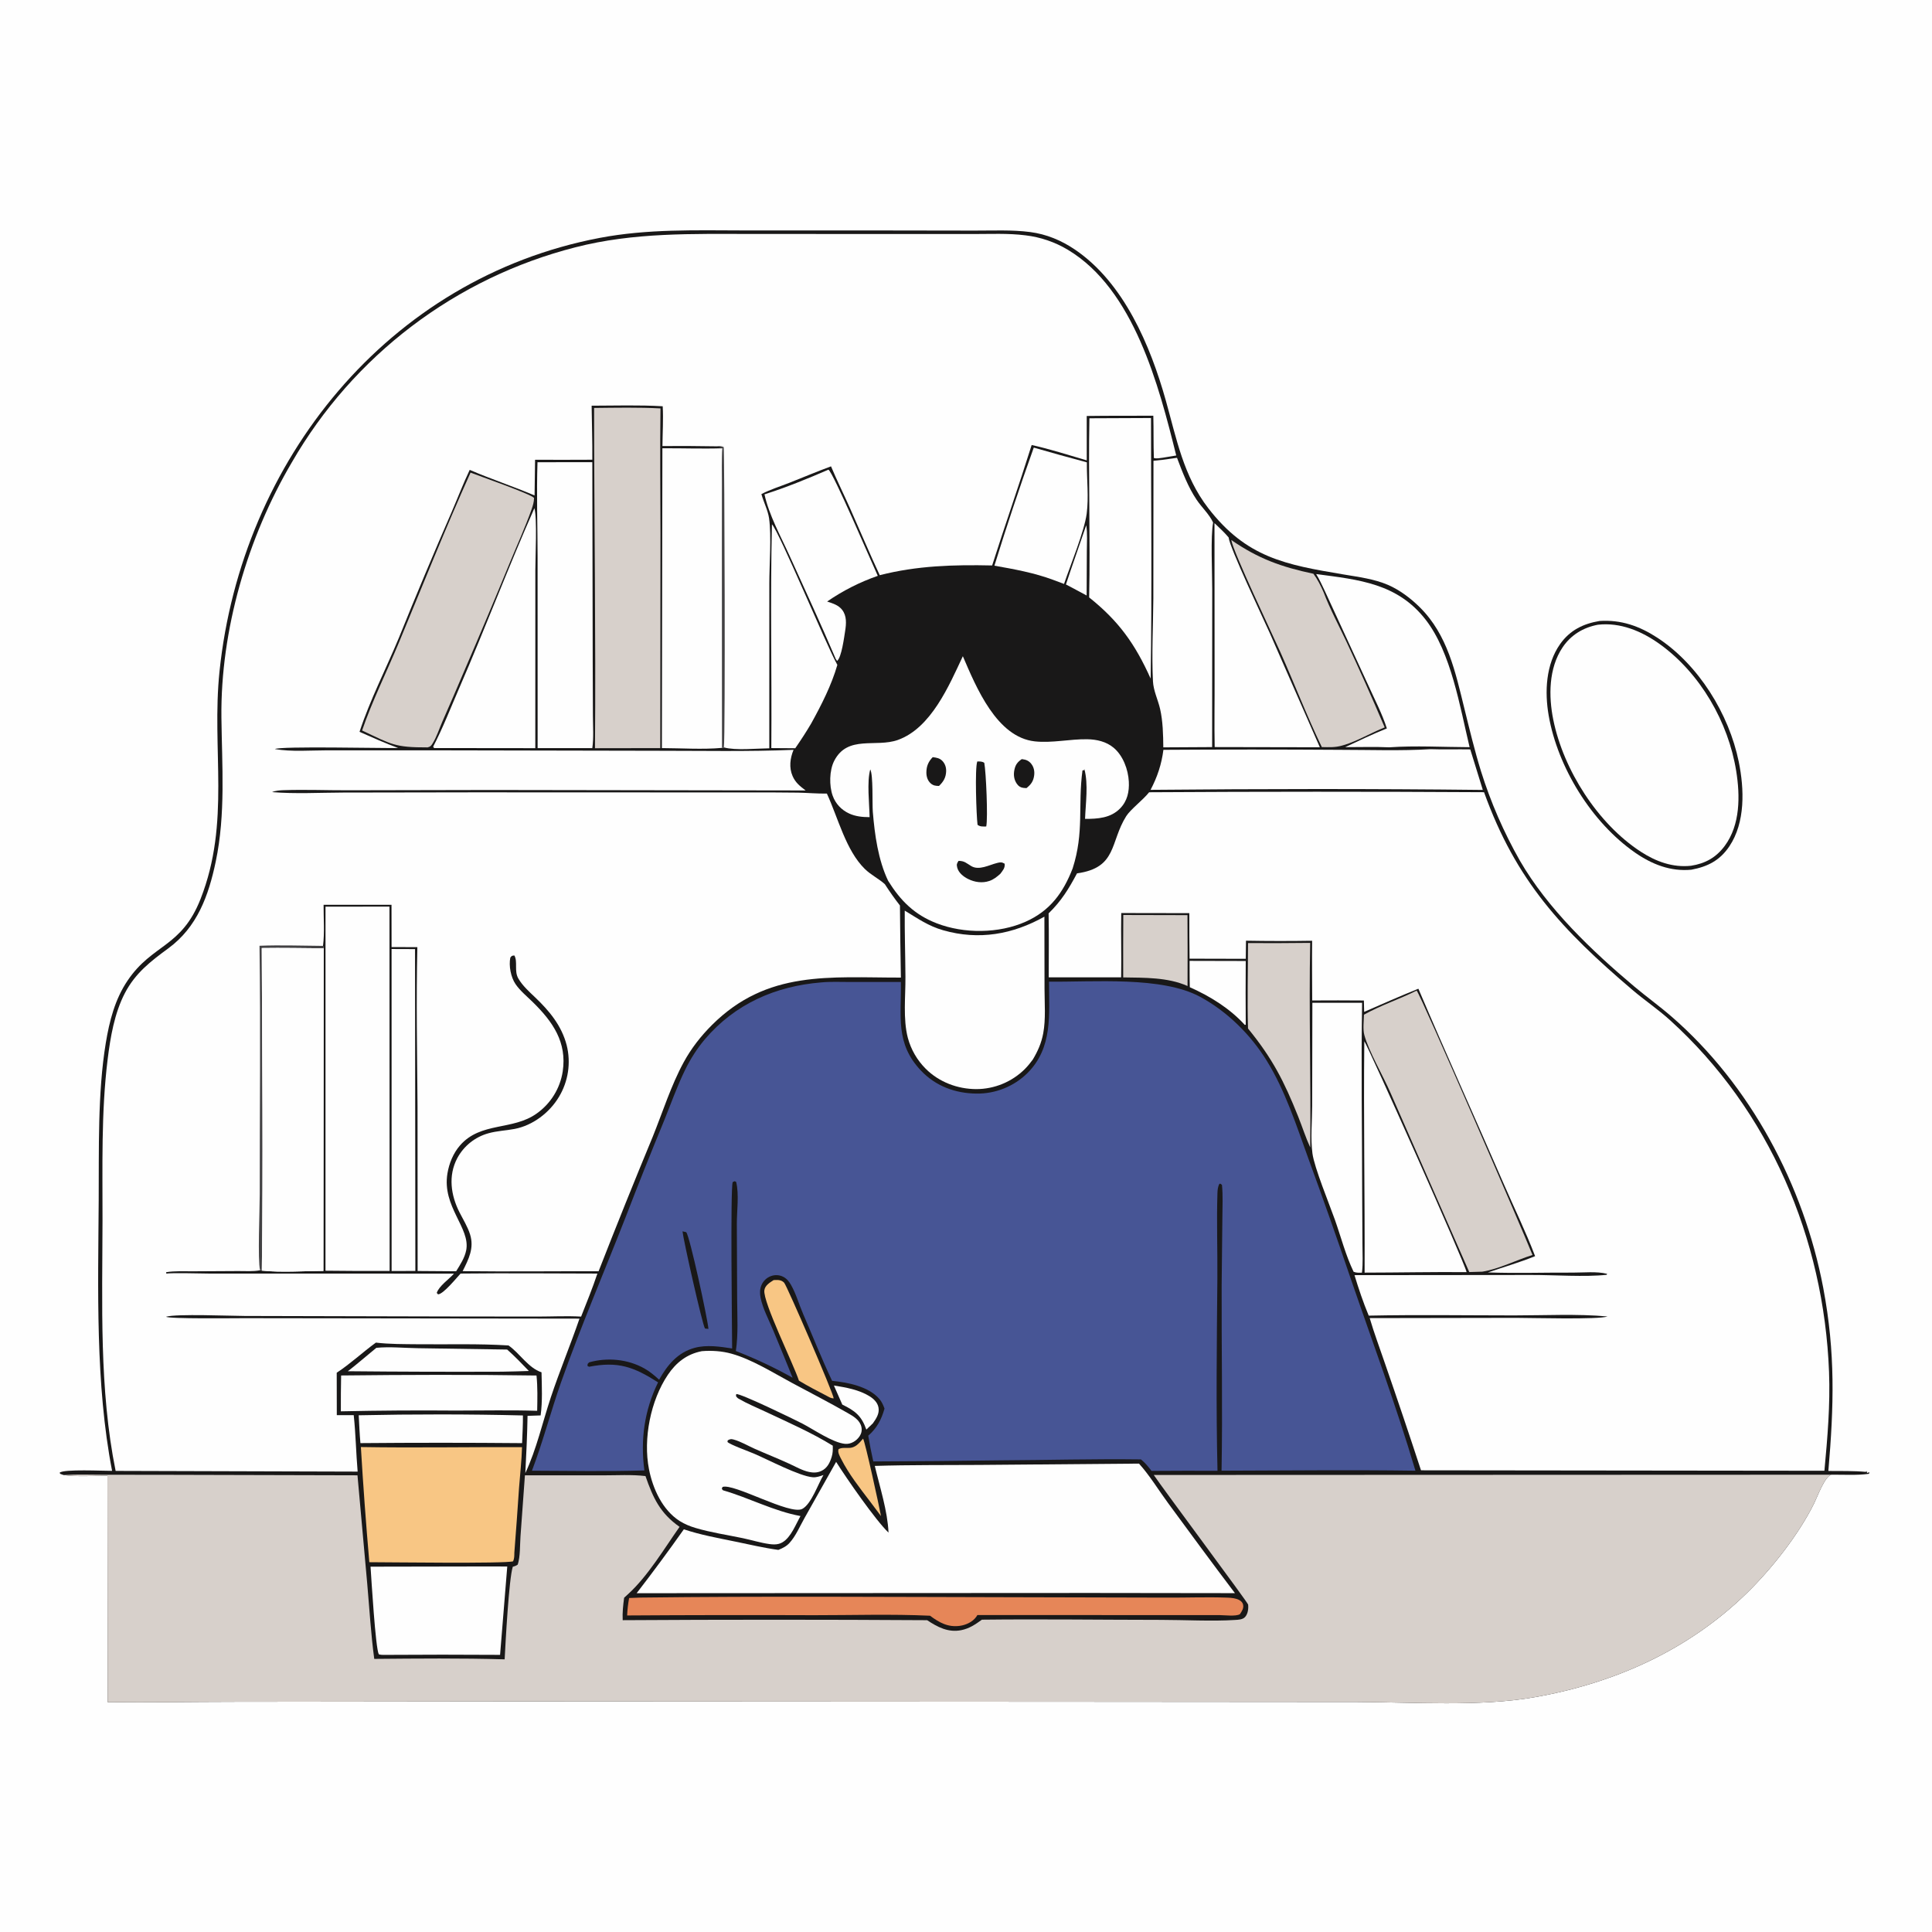 <?xml version="1.0" encoding="utf-8" ?>
<svg xmlns="http://www.w3.org/2000/svg" xmlns:xlink="http://www.w3.org/1999/xlink" width="1024" height="1024">
	<path fill="#FEFEFE" d="M0 0L1024 0L1024 1024L0 1024L0 0Z"/>
	<path fill="#191818" d="M847.793 329.133C859.182 328.383 868.927 331.805 878.441 338.012C900.262 352.247 916.405 378.42 921.573 403.734C924.513 418.138 925.144 435.879 916.565 448.614C911.54 456.074 905.093 459.346 896.456 460.961C885.454 462.018 875.605 458.133 866.658 451.929C843.637 435.967 825.63 406.761 820.834 379.246C818.646 366.691 819.306 352.054 826.936 341.312C832.131 333.999 839.189 330.569 847.793 329.133Z"/>
	<path fill="#FEFEFE" d="M846.893 331.125C858.822 329.76 870.161 334.528 879.708 341.393C901.182 356.836 916.055 382.695 920.224 408.656C922.331 421.773 922.438 437.131 914.171 448.307C909.572 454.525 903.806 457.694 896.28 458.872C886.542 459.917 877.685 456.645 869.604 451.392C846.788 436.562 828.676 408.029 823.294 381.585C820.73 368.984 820.787 354.206 828.19 343.135C832.609 336.526 839.192 332.584 846.893 331.125Z"/>
	<path fill="#191818" d="M59.411 779.582C50.495 733.539 52.009 683.125 52.313 636.262C52.486 609.546 51.708 579.188 56.061 552.865C58 541.141 60.909 529.678 67.625 519.723C80.774 500.234 96.134 502.328 106.289 476.502C122.306 435.765 112.031 397.31 116.359 355.735C127.958 244.309 205.662 147.437 317.87 126.088C343.14 121.28 368.676 122.086 394.258 122.139L468.383 122.149L516.536 122.223C526.247 122.251 536.345 121.731 545.987 122.986C554.634 124.112 562.499 127.383 569.702 132.259C595.695 149.853 609.757 183.215 617.943 212.404C623.589 232.539 627.257 252.296 640.371 269.296C660.628 295.556 681.272 299.302 712.151 304.479C719.941 305.785 728.356 306.857 735.643 309.997C741.854 312.673 747.721 317.125 752.508 321.858C767.273 336.456 771.392 356.232 776.166 375.588C778.91 386.713 781.591 397.867 784.972 408.819Q786.905 414.988 789.165 421.046Q791.424 427.103 794.003 433.032Q796.582 438.96 799.473 444.743Q802.364 450.525 805.559 456.146C820.348 481.696 843.663 503.888 866.113 522.802C872.581 528.251 879.475 533.191 885.864 538.729C927.729 575.019 955.975 628.168 966.294 682.286L966.404 682.867C972.849 717.137 972.008 745.124 969.071 779.638C975.663 779.715 982.418 779.522 988.977 780.13L989.27 779.618L989.614 780.693L990.388 780.631L989.784 780.247L990.929 780.516L990.479 781.166C984.112 782.034 977.066 781.559 970.613 781.623C967.01 782.765 963.332 793.16 961.519 796.826C953.286 813.466 939.098 831.455 925.837 844.396C894.744 874.74 855.575 892.198 813.123 899.607C784.145 904.665 748.975 902.189 719.277 902.087L574.566 901.976L273.684 901.801L123.724 901.981C101.514 901.997 79.255 902.414 57.052 902.15L56.946 782.158C49.403 782.177 41.188 782.825 33.73 781.808L31.89 781.154L31.633 780.553C33.763 778.571 54.778 779.624 59.411 779.582Z"/>
	<path fill="#FEFEFE" d="M575.726 278.369C576.425 282.626 576.058 287.566 576.048 291.898L575.946 315.632L569.207 312.011L564.962 309.778C568.422 299.268 572.191 288.855 575.726 278.369Z"/>
	<path fill="#FEFEFE" d="M441.983 734.349C448.346 735.359 455.278 736.578 460.853 740.027C463.117 741.428 465.159 743.368 465.632 746.1C466.184 749.282 464.387 751.933 462.642 754.399C461.525 755.536 460.321 756.609 459.164 757.705C456.645 750.434 453.241 747.773 446.438 744.462L441.983 734.349Z"/>
	<path fill="#F8C684" d="M457.442 762.503C458.622 764.445 466.053 798.67 466.951 803.552L461.038 795.678C455.616 788.557 449.916 781.313 445.848 773.315C445.092 771.827 443.887 769.793 444.433 768.103C446.187 767.041 448.668 767.596 450.661 767.387C453.436 767.096 455.257 765.037 456.97 763.057L457.442 762.503Z"/>
	<path fill="#FEFEFE" d="M630.506 509.279L660.268 509.349Q660.144 526.236 660.275 543.122L659.76 543.207C651.737 534.425 641.407 528.043 630.627 523.257C630.471 518.609 630.542 513.931 630.506 509.279Z"/>
	<path fill="#F8C684" d="M410.029 678.483C410.315 678.466 410.602 678.446 410.888 678.433C412.701 678.351 414.286 678.488 415.618 679.87C417.046 681.351 441.876 738.803 441.867 741.159C440.399 741.179 439.466 740.49 438.194 739.827C433.198 737.266 428.276 734.676 423.458 731.788C420.572 722.912 404.315 690.141 405.124 683.887C405.46 681.292 408.038 679.757 410.029 678.483Z"/>
	<path fill="#FEFEFE" d="M199.468 714.379C206.5 713.68 214.372 714.472 221.47 714.572L268.809 715.289C272.866 718.862 276.567 722.757 280.313 726.649C275.552 726.859 270.774 726.905 266.009 727.024Q225.188 727.181 184.369 726.78C189.524 722.802 194.415 718.487 199.468 714.379Z"/>
	<path fill="#D7D0CB" d="M595.371 484.969L629.379 485.049Q629.505 503.828 629.418 522.608C618.972 517.93 606.531 518.24 595.321 518.046Q595.263 501.507 595.371 484.969Z"/>
	<path fill="#FEFEFE" d="M190.126 750.124C218.518 749.514 248.792 749.499 277.163 750.217C277.209 755.105 276.916 760.008 276.722 764.891Q233.876 764.508 191.03 764.883C190.587 759.98 190.403 755.039 190.126 750.124Z"/>
	<path fill="#FEFEFE" d="M180.798 729.028C215.256 728.655 249.9 728.525 284.357 729.049C285 735.221 284.83 741.559 284.715 747.756C270.402 747.306 255.98 747.643 241.656 747.635Q211.155 747.381 180.66 748.035Q180.616 738.531 180.798 729.028Z"/>
	<path fill="#FEFEFE" d="M207.545 502.996L219.975 503.041L220.146 673.622L207.563 673.67L207.545 502.996Z"/>
	<path fill="#FEFEFE" d="M547.92 237.233Q561.947 241.292 576.055 245.06C575.973 253.891 577.132 263.537 575.969 272.262C574.725 281.604 567.254 299.774 563.961 309.501Q561.054 308.378 558.127 307.31C548.2 303.619 537.456 301.648 527.057 299.824Q536.813 268.303 547.92 237.233Z"/>
	<path fill="#D7D0CB" d="M661.485 499.852Q677.958 499.945 694.429 499.75C693.701 535.851 694.837 572.066 694.456 608.19C692.013 602.87 690.212 597.175 688.038 591.735C680.556 573.016 674.353 560.896 661.473 545.131C661.049 530.079 661.454 514.916 661.485 499.852Z"/>
	<path fill="#FEFEFE" d="M409.142 277.901C412.792 281.372 437.968 341.972 443.814 352.417C440.706 363.178 435.364 373.67 429.949 383.45C427.309 387.972 424.469 392.279 421.503 396.591L408.815 396.502C409.111 356.99 408.225 317.4 409.142 277.901Z"/>
	<path fill="#FEFEFE" d="M439.07 248.941C441.366 249.797 462.198 298.689 465.247 305.205C455.587 308.588 446.841 313.017 438.397 318.821C441.353 319.812 444.34 320.652 446.333 323.2C448.868 326.44 448.556 330.622 447.941 334.452C447.462 337.435 446.044 348.567 443.667 350.291L442.983 349.29C435.149 330.875 426.721 312.745 418.467 294.516C413.81 284.232 407.6 273.062 405.187 262.011C416.603 258.413 428.088 253.695 439.07 248.941Z"/>
	<path fill="#FEFEFE" d="M695.58 531.499L721.937 531.51C721.376 565.304 721.959 599.23 721.984 633.039L722.124 659.563C722.144 664.48 722.454 669.657 721.868 674.537C720.281 674.582 718.963 674.671 717.45 674.08C713.283 665.512 710.677 655.388 707.483 646.379C704.671 638.448 696.625 618.866 695.622 611.36C694.558 603.394 695.458 594.228 695.479 586.101L695.58 531.499Z"/>
	<path fill="#E68658" d="M339.468 846.747C405.35 845.948 471.303 846.451 537.191 846.562L618.333 846.764C629.02 846.822 639.881 846.381 650.537 846.78C652.641 846.859 655.075 847.058 656.95 848.119C657.823 848.613 658.639 849.456 658.856 850.446C659.304 852.489 658.229 853.948 657.16 855.57C654.964 856.8 649.285 856.081 646.625 856.048L518.043 855.996C517.769 856.464 517.755 856.51 517.392 857.011C515.469 859.669 511.986 861.277 508.79 861.723C502.405 862.614 497.837 859.979 492.93 856.364C472.531 855.425 451.807 856.108 431.37 856.09Q381.88 855.902 332.391 856.226C332.529 853.071 332.891 850.085 333.444 846.977L339.468 846.747Z"/>
	<path fill="#FEFEFE" d="M261.559 830.247L268.856 830.294L265.051 877.113Q234.463 876.909 203.875 877.121C202.731 877.174 201.883 877.109 200.774 876.821C199.028 873.72 196.818 836.591 196.394 830.368L261.559 830.247Z"/>
	<path fill="#FEFEFE" d="M723.109 551.896C724.951 554.065 776.652 669.967 777.322 674.259C759.322 674.106 741.279 674.501 723.272 674.52C723.419 633.651 722.672 592.764 723.109 551.896Z"/>
	<path fill="#FEFEFE" d="M283.238 269.342C284.781 274.693 283.734 295.535 283.745 302.298L283.72 396.541L230.084 396.482L229.574 395.764C234.811 385.681 238.914 375.025 243.442 364.609C257.156 333.059 269.33 300.782 283.238 269.342Z"/>
	<path fill="#FEFEFE" d="M643.706 277.261C646.263 279.722 648.906 282.13 651.196 284.846C651.673 290.144 669.633 327.986 673.103 335.751L699.548 396.066L643.806 395.959C643.554 383.786 643.823 371.567 643.76 359.386L643.706 277.261Z"/>
	<path fill="#D7D0CB" d="M652.615 286.22C666.969 296.147 679.224 300.526 696.145 304.106C698.334 307.061 700.104 310.594 701.559 313.965C704.933 322.86 709.659 331.614 713.708 340.25Q724.209 362.713 733.913 385.532C726.656 388.391 719.544 392.771 712.098 394.946L711.211 395.198C707.689 396.232 704.231 396.031 700.594 395.967C692.672 379.512 686.045 362.327 678.62 345.637C674.647 336.706 653.535 292.43 652.615 286.22Z"/>
	<path fill="#FEFEFE" d="M758.208 397.079C765.231 397.334 772.249 397.063 779.27 397.194Q782.654 407.918 785.921 418.679C727.286 418.019 668.467 418.088 609.83 418.635C613.423 411.777 615.643 405.108 616.633 397.424Q663.388 397.112 710.142 397.426C726.077 397.428 742.317 398.045 758.208 397.079Z"/>
	<path fill="#FEFEFE" d="M577.405 221.701L610.062 221.562C610.06 267.569 610.628 313.675 609.868 359.672C601.641 341.331 592.974 329.174 577.265 316.636C577.945 285.006 576.796 253.331 577.405 221.701Z"/>
	<path fill="#FEFEFE" d="M697.59 304.276C720.26 307.25 740.733 309.191 755.715 328.57C769.123 345.914 773.777 374.552 778.922 396.025C764.901 395.976 750.294 395.122 736.321 396.092C728.594 395.729 720.736 396.025 712.991 395.998C720.297 392.582 727.576 389.065 735.067 386.071C732.587 378.318 728.558 370.641 725.221 363.211L702.204 313.269C700.742 310.259 699.372 307.109 697.59 304.276Z"/>
	<path fill="#FEFEFE" d="M616.162 243.716L623.835 242.649C626.73 250.271 629.692 258.126 634.259 264.929C636.899 268.863 641.055 272.698 642.972 276.958C641.595 284.307 642.51 303.43 642.504 312.192L642.461 395.972L616.575 396.115C616.519 389.483 616.358 382.243 614.877 375.767C613.73 370.756 611.338 366.186 611.085 360.975C610.382 346.498 611.185 331.713 611.295 317.207L611.369 244.222L616.162 243.716Z"/>
	<path fill="#FEFEFE" d="M284.88 244.992L313.935 244.962L314.145 350.644L314.251 379.568C314.271 385.095 314.722 391.056 313.937 396.52L284.957 396.526L284.936 294.92C284.897 278.314 284.351 261.585 284.88 244.992Z"/>
	<path fill="#F8C684" d="M191.27 766.961C219.703 767.443 248.236 766.905 276.683 767.014C276.488 774.166 275.64 781.365 275.11 788.504Q273.965 805.698 272.62 822.878C272.587 824.518 272.648 825.986 271.963 827.516C267.975 828.861 204.776 827.993 195.747 828.001Q193.096 797.511 191.27 766.961Z"/>
	<path fill="#FEFEFE" d="M351.082 237.599C361.685 237.528 372.311 237.941 382.908 237.595C382.387 243.836 382.637 250.181 382.639 256.442L382.623 288.073L382.705 396.386C372.334 397.333 361.254 396.533 350.815 396.502L351.082 237.599Z"/>
	<path fill="#D7D0CB" d="M750.864 525.034C752.881 527.127 807.016 651.923 812.258 665.177C803.613 667.847 794.486 672.614 785.625 674.019L778.737 674.221L736.95 579.123C733.065 570.174 725.543 557.398 723.124 548.602C722.291 545.573 722.869 541.016 722.918 537.81C731.877 532.79 741.709 529.631 750.864 525.034Z"/>
	<path fill="#D7D0CB" d="M249.399 250.498C253.757 252.211 281.268 261.764 283.062 263.918C283.034 266.023 282.44 268.016 281.742 269.989C278.41 279.401 274.173 288.651 270.357 297.892Q258.546 326.658 246.234 355.213Q240.427 368.913 234.428 382.53C232.792 386.272 231.443 390.614 229.266 394.073C228.462 395.35 228.093 395.791 226.625 396.131C209.209 396.171 207.772 394.635 191.916 387.176C197.129 371.831 205.238 355.5 211.528 340.348C223.975 310.367 236.053 280.086 249.399 250.498Z"/>
	<path fill="#FEFEFE" d="M479.531 482.648C486.504 486.865 492.024 490.819 499.984 493.082C518.849 498.443 536.715 495.287 553.552 485.849L553.621 524.122C553.632 531.792 554.331 540.122 552.934 547.658C551.977 552.823 550.075 557.122 547.394 561.605C546.108 563.374 544.746 565.034 543.209 566.59Q542.577 567.219 541.914 567.817Q541.252 568.414 540.561 568.979Q539.871 569.543 539.153 570.073Q538.436 570.604 537.694 571.098Q536.951 571.593 536.186 572.051Q535.421 572.509 534.634 572.929Q533.847 573.349 533.041 573.731Q532.234 574.112 531.41 574.454Q530.586 574.795 529.747 575.097Q528.907 575.398 528.054 575.658Q527.2 575.918 526.335 576.136Q525.471 576.354 524.596 576.53Q523.722 576.706 522.839 576.839Q521.957 576.972 521.07 577.062Q520.183 577.152 519.292 577.198Q518.401 577.245 517.509 577.248C507.553 577.25 497.68 573.522 490.619 566.435Q489.774 565.591 488.987 564.693Q488.199 563.796 487.472 562.848Q486.745 561.901 486.081 560.909Q485.418 559.916 484.82 558.882Q484.223 557.848 483.695 556.777Q483.167 555.706 482.709 554.603Q482.252 553.5 481.868 552.369Q481.484 551.238 481.175 550.085C478.561 540.044 479.976 528.112 479.903 517.746C479.821 506.04 479.449 494.359 479.531 482.648Z"/>
	<path fill="#D7D0CB" d="M314.885 216.23C326.598 216.107 338.37 215.863 350.071 216.461C349.747 238.532 350.047 260.644 350.06 282.719L349.961 396.508L315.351 396.565C315.84 336.47 314.909 276.328 314.885 216.23Z"/>
	<path fill="#FEFEFE" d="M172.524 480.555L206.431 480.511L206.513 673.634Q189.51 673.709 172.509 673.501L172.524 480.555Z"/>
	<path fill="#FEFEFE" d="M371.987 716.145C377.2 715.726 382.63 716.071 387.681 717.475C398.541 720.491 409.693 727.548 419.566 732.854C429.456 738.17 439.484 743.328 449.232 748.898C452.314 750.659 455.722 752.594 456.567 756.338C456.953 758.05 456.588 759.729 455.637 761.189C453.984 763.726 450.971 765.554 447.899 765.27C441.36 764.664 431.287 757.652 425.282 754.534C421.232 752.432 392.413 738.425 390.223 738.895L390.079 739.958C390.486 740.557 390.87 740.983 391.503 741.351C395.971 743.952 400.961 745.991 405.646 748.197C417.673 753.86 430.057 759.261 441.387 766.244C441.448 768.324 441.43 770.159 440.814 772.167C439.854 775.294 438.431 778.184 435.325 779.638C433.264 780.604 431.055 780.637 428.859 780.175C425.242 779.414 421.651 777.336 418.299 775.793C412.278 773.02 406.111 770.589 400.051 767.907C396.448 766.312 392.59 763.996 388.817 762.979C387.43 762.605 386.897 762.729 385.692 763.436L385.581 764.28C386.985 765.729 397.099 769.342 399.783 770.525C406.989 773.586 423.681 782.418 430.774 782.971C432.771 783.127 434.594 782.431 436.452 781.79C433.622 786.493 429.995 797.245 425.218 799.75C418.665 803.188 388.885 785.992 382.934 788.119L382.571 789.141L383.206 789.889C397.009 793.86 410.088 800.931 424.265 803.533L423.306 805.352C420.958 809.771 418.07 816.85 412.799 818.271C411.173 818.71 409.444 818.605 407.793 818.38C403.103 817.744 398.342 816.233 393.696 815.26C385.423 813.529 376.802 812.267 368.711 809.868C365.788 809.001 362.827 807.813 360.249 806.173C351.087 800.344 345.985 788.995 343.967 778.68C340.818 762.583 344.816 742.276 353.996 728.656C358.394 722.132 364.118 717.659 371.987 716.145Z"/>
	<path fill="#FEFEFE" d="M510.327 347.806C517.401 364.244 528.249 390.79 548.526 392.949C557.668 393.922 567.108 391.662 576.3 391.818C581.295 391.902 586.35 393.052 590.257 396.325C595.243 400.502 597.963 407.857 598.298 414.242C598.579 419.597 597.516 424.55 593.696 428.47C588.677 433.62 581.828 434.032 575.097 434.026C575.414 425.765 576.902 415.651 574.754 407.676L573.844 407.974L574.266 406.962L574.799 408.079L573.73 408.372C571.226 427.14 574.714 440.993 568.527 460.267C563.534 473.151 556.557 482.748 543.623 488.518C529.421 494.853 510.914 494.967 496.455 489.368C484.664 484.802 477.297 477.403 470.725 466.85C465.436 455.761 463.598 442.388 462.606 430.216C462.259 425.967 462.872 410.813 461.26 407.802C459.385 414.366 460.799 426.094 460.908 433.109C457.181 433.098 453.494 432.759 450.07 431.18C445.997 429.302 442.878 426.022 441.351 421.785C439.431 416.458 439.551 408.303 442.158 403.24C449.278 389.414 464.276 396.354 475.9 392.185C493.503 385.87 502.995 363.43 510.327 347.806Z"/>
	<path fill="#191818" d="M494.356 401.312C496.334 401.557 498.062 401.81 499.495 403.318C500.928 404.828 501.547 406.77 501.474 408.831C501.354 412.171 500.029 414.308 497.693 416.569C495.959 416.548 494.636 416.394 493.298 415.214C491.648 413.759 490.994 411.573 491.002 409.429C491.015 406.094 492.06 403.671 494.356 401.312Z"/>
	<path fill="#191818" d="M541.516 402.369C541.654 402.378 541.792 402.38 541.93 402.396C543.825 402.615 545.327 403.263 546.533 404.767C547.965 406.553 548.428 408.771 548.122 411.015C547.697 414.137 546.447 415.783 544.052 417.717C543.423 417.688 543.134 417.686 542.478 417.604C540.887 417.405 539.889 416.749 538.98 415.465C537.408 413.245 537.106 410.659 537.647 408.041C538.209 405.325 539.266 403.932 541.516 402.369Z"/>
	<path fill="#191818" d="M517.977 403.592C519.358 403.605 520.493 403.497 521.689 404.305C522.618 409.126 523.7 433.621 522.724 438.064C521.042 438.058 519.448 438.242 518.116 437.156C517.498 432.109 516.62 407.326 517.977 403.592Z"/>
	<path fill="#191818" d="M508.038 456.284C511.173 456.257 512.189 457.494 514.769 459.034C518.899 461.498 524.188 458.468 528.449 457.401C530.171 456.97 530.953 456.857 532.487 457.776C532.751 460.136 531.508 461.344 530.155 463.18C528.383 464.736 526.662 466.147 524.399 466.917C520.606 468.206 516.548 467.609 513.024 465.834C510.612 464.619 508.036 462.571 507.347 459.822C506.926 458.143 507.141 457.73 508.038 456.284Z"/>
	<path fill="#FEFEFE" d="M443.169 774.826C448.55 783.415 464.271 806.05 470.937 812.317C470.404 800.742 466.34 788.256 463.664 776.966C482.17 776.382 500.681 776.583 519.193 776.442L603.697 775.74C609.32 781.972 614.119 789.881 619.123 796.681C630.875 812.648 642.553 828.608 654.541 844.4L578.375 844.303L337.437 844.429Q350.307 827.761 362.456 810.561C371.37 813.57 380.662 815.204 389.859 817.105C397.381 818.66 404.933 820.438 412.541 821.481C414.732 820.61 416.81 819.608 418.418 817.831C421.852 814.038 423.869 809.068 426.38 804.649L443.169 774.826Z"/>
	<path fill="#FEFEFE" d="M609.064 419.914Q697.818 419.366 786.573 419.884C803.499 466.876 827.867 492.854 865.262 524.709C871.723 530.212 878.818 534.986 885.109 540.68C937.891 588.462 966.717 656.425 969.427 727.128C970.101 744.732 968.599 762.025 966.977 779.531L753.159 779.29Q743.872 750.945 734.101 722.763C731.394 714.753 728.346 706.735 725.971 698.628L803.606 698.496C811.384 698.494 847.454 699.508 852.026 697.747C835.765 696.291 818.798 697.206 802.469 697.197C776.824 697.184 751.09 696.792 725.454 697.31C722.525 690.338 720.119 683.087 717.912 675.855L811.662 675.764C823.57 675.724 840.237 676.931 851.547 675.667L851.808 675.157C846.255 673.752 839.276 674.54 833.509 674.51C818.594 674.432 803.519 674.95 788.628 674.407C796.906 671.583 805.548 669.082 813.636 665.79C808.678 652.756 802.451 640.05 796.897 627.248C781.957 592.807 766.461 558.591 751.769 524.047C742.098 527.944 732.579 532.135 723.029 536.315L722.889 530.29Q709.197 530.174 695.504 530.268C695.476 519.722 695.349 509.168 695.46 498.623Q677.928 498.906 660.396 498.592L660.281 508.188L630.496 508.117Q630.334 496.054 630.366 483.991L594.285 483.929C594.074 495.289 594.454 506.658 594.237 518.011L555.844 518C555.847 506.707 556.001 495.386 555.783 484.096C562.519 477.569 566.455 471.125 570.833 462.899C592.234 459.925 588.212 446.42 596.917 432.588C599.168 429.012 605.744 424.085 609.064 419.914Z"/>
	<path fill="#D7D0CB" d="M611.526 781.767L970.613 781.623C967.01 782.765 963.332 793.16 961.519 796.826C953.286 813.466 939.098 831.455 925.837 844.396C894.744 874.74 855.575 892.198 813.123 899.607C784.145 904.665 748.975 902.189 719.277 902.087L574.566 901.976L273.684 901.801L123.724 901.981C101.514 901.997 79.255 902.414 57.052 902.15L56.946 782.158C49.403 782.177 41.188 782.825 33.73 781.808C40.611 781.37 47.598 781.644 54.496 781.651L87.103 781.682L189.472 781.944L194.638 839.375C195.811 852.662 196.583 866.025 198.362 879.248C221.354 879.054 244.491 878.809 267.472 879.484C267.929 870.717 269.71 836.967 271.782 830.412C272.041 830.336 272.302 830.266 272.559 830.185C273.342 829.937 273.766 829.741 274.409 829.269C275.817 824.927 275.532 818.872 275.874 814.25L278.216 781.961L319.518 781.962C326.935 781.975 334.769 781.473 342.115 782.341C346.149 793.961 349.865 802.034 360.186 809.26C352.067 820.775 343.411 835.315 333.046 844.783L330.8 846.839C330.26 850.833 329.844 854.694 330.04 858.73Q410.725 858.238 491.411 858.736C496.9 862.396 502.613 865.39 509.462 864.022C513.806 863.154 516.943 860.982 520.438 858.462C552.038 858.103 583.674 858.544 615.278 858.567C627.509 858.575 642.756 859.394 654.67 858.605C656.416 858.49 658.601 858.44 659.888 857.073C661.426 855.437 661.792 852.58 661.523 850.439C661.391 849.385 616.47 789.166 611.526 781.767Z"/>
	<path fill="#475595" d="M555.992 520.301C579.624 520.559 615.772 517.337 636.11 528.343C650.427 536.091 662.789 548.307 671.344 562.112C681.213 578.038 687.11 596.524 693.459 614.038Q704.95 645.424 715.686 677.076C727.369 711.123 739.996 744.977 750.205 779.505C715.976 779.009 681.684 779.423 647.449 779.502C648.036 746.812 647.393 714.046 647.501 681.344L647.877 645.576C647.908 639.801 648.242 633.741 647.66 628.002L646.715 627.314L646.189 627.626C645.476 629.193 645.321 630.715 645.267 632.43C644.787 647.496 645.355 662.789 645.226 677.892C644.937 711.734 644.481 745.721 645.301 779.55Q627.814 779.483 610.328 779.609C608.598 777.315 606.969 775.358 604.744 773.516C579.853 773.2 554.859 773.881 529.959 774.013Q496.409 774.486 462.855 774.596Q461.339 767.804 460.191 760.941C464.782 756.958 467.184 752.367 468.806 746.588C468.115 744.696 467.389 742.991 466.057 741.45C460.316 734.805 449.324 732.705 441.035 731.878C435.55 720.352 430.775 708.172 425.685 696.443C423.479 691.357 421.975 685.793 419.223 680.978C418.174 679.144 416.925 677.593 414.988 676.659Q414.617 676.48 414.23 676.339Q413.842 676.198 413.443 676.097Q413.043 675.996 412.635 675.936Q412.228 675.876 411.816 675.858Q411.404 675.839 410.993 675.862Q410.582 675.885 410.175 675.95Q409.768 676.014 409.369 676.12Q408.971 676.225 408.585 676.37Q408.154 676.529 407.743 676.732Q407.332 676.935 406.944 677.18Q406.557 677.426 406.197 677.711Q405.838 677.996 405.51 678.318Q405.183 678.639 404.891 678.993Q404.6 679.348 404.348 679.731Q404.095 680.114 403.885 680.522Q403.674 680.929 403.508 681.357C402.691 683.414 402.689 685.62 403.117 687.767C404.274 693.575 407.397 699.338 409.678 704.794Q414.96 717.483 420.108 730.227Q405.56 722.084 390.011 716.069C391.348 707.201 390.75 697.748 390.709 688.782L390.544 648.883C390.496 642.041 391.818 632.984 390.173 626.441L389.426 626.052L388.342 626.525C387.062 630.395 388.016 704.747 388.047 714.722C381.628 713.721 374.561 712.652 368.174 714.387C359.178 716.83 353.689 723.502 349.355 731.278C346.916 729.041 344.424 726.929 341.526 725.302C332.745 720.371 321.925 719.355 312.277 722.065C311.419 722.962 311.384 722.65 311.403 724.013L312.225 724.407C327.682 721.411 335.899 724.497 348.794 732.668C341.54 747.489 339.36 763.1 341.539 779.367C321.736 779.973 301.76 779.56 281.942 779.51C287.77 764.235 291.908 748.12 297.364 732.672C307.813 703.092 320.257 674.135 331.675 644.915Q341.54 619.289 352.012 593.904C355.654 584.912 358.914 575.617 363.192 566.912C365.978 561.241 369.56 555.582 373.66 550.768C389.577 532.077 411.011 522.695 435.183 520.702C440.198 520.214 445.457 520.476 450.505 520.472L477.481 520.472C477.81 538.523 474.344 552.951 488.162 567.478C495.967 575.684 506.282 579.494 517.498 579.621Q518.435 579.634 519.372 579.601Q520.309 579.568 521.243 579.488Q522.177 579.409 523.106 579.283Q524.035 579.158 524.957 578.986Q525.878 578.815 526.79 578.598Q527.702 578.381 528.602 578.119Q529.502 577.857 530.388 577.551Q531.274 577.245 532.144 576.895Q533.014 576.546 533.865 576.153Q534.717 575.761 535.548 575.327Q536.379 574.893 537.187 574.419Q537.996 573.944 538.78 573.43Q539.564 572.916 540.321 572.364Q541.079 571.812 541.808 571.223Q542.537 570.634 543.236 570.01Q543.936 569.385 544.603 568.727C558.064 555.223 556.026 537.785 555.992 520.301Z"/>
	<path fill="#191818" d="M361.738 652.628L363.716 653.09C365.6 655.242 374.96 698.522 375.493 704.341L373.661 704.152C372.185 701.817 362.192 657.175 361.738 652.628Z"/>
	<path fill="#FEFEFE" d="M61.287 779.606C52.521 736.305 54.267 690.837 54.335 646.828C54.378 618.632 53.587 589.613 57.039 561.597C58.495 549.79 60.659 536.954 66.208 526.344C71.758 515.733 79.778 509.569 89.181 502.667C104.545 491.391 110.547 474.771 114.343 456.68C119.64 431.437 117.646 405.851 117.355 380.294C116.829 333.993 131.256 284.795 154.7 245.02Q156.211 242.398 157.786 239.815Q159.362 237.232 161.002 234.69Q162.641 232.147 164.344 229.645Q166.047 227.144 167.811 224.686Q169.575 222.228 171.401 219.815Q173.226 217.402 175.11 215.035Q176.995 212.668 178.938 210.349Q180.882 208.029 182.882 205.759Q184.883 203.489 186.939 201.27Q188.996 199.051 191.107 196.883Q193.218 194.716 195.383 192.602Q197.547 190.488 199.764 188.428Q201.98 186.369 204.248 184.365Q206.515 182.362 208.832 180.415Q211.148 178.469 213.513 176.581Q215.877 174.693 218.288 172.864Q220.698 171.036 223.154 169.268Q225.61 167.501 228.109 165.795Q230.608 164.089 233.148 162.446Q235.689 160.803 238.27 159.223Q240.851 157.644 243.47 156.13Q246.09 154.616 248.746 153.167Q251.402 151.719 254.094 150.337Q256.786 148.955 259.511 147.641Q262.237 146.326 264.994 145.08Q267.751 143.835 270.539 142.658Q273.326 141.481 276.142 140.374Q278.958 139.268 281.801 138.231Q284.644 137.195 287.511 136.23Q290.379 135.265 293.27 134.372Q296.161 133.479 299.073 132.658Q301.985 131.837 304.917 131.089C335.937 123.099 366.965 123.985 398.704 124.008L471.014 124.019L515.596 124.039C524.81 124.051 534.348 123.565 543.489 124.725Q546.472 125.074 549.402 125.737Q552.331 126.401 555.174 127.371Q558.016 128.341 560.74 129.608Q563.463 130.875 566.037 132.423C601.015 153.395 614.218 204.353 623.424 241.416L616.362 242.592C614.822 242.775 613.06 243.199 611.575 242.757C611.299 235.285 611.499 227.811 611.281 220.343C599.521 220.384 587.748 220.308 575.989 220.474L576.001 243.998C566.333 241.203 556.629 238.037 546.803 235.865C540.092 257.223 532.652 278.366 525.854 299.706C505.552 299.266 486.072 299.786 466.285 304.868C460.823 293.174 455.839 281.29 450.584 269.505C447.257 262.045 443.62 254.704 440.455 247.176C433.031 249.902 425.751 252.995 418.392 255.889C413.518 257.806 408.176 259.469 403.552 261.876C404.712 266.038 407.017 270.512 407.62 274.698C408.967 284.033 407.737 299.493 407.752 309.403L407.741 396.613C400.927 396.689 389.927 397.851 383.658 396.14L382.705 396.386L382.623 288.073L382.639 256.442C382.637 250.181 382.387 243.836 382.908 237.595L383.063 237.446L382.762 236.946L378.99 236.551Q365.05 236.305 351.109 236.416C351.163 229.461 351.642 222.262 351.25 215.331C338.774 214.587 326.079 215.012 313.576 215.028C313.686 224.568 314.027 234.123 313.938 243.662Q298.769 243.749 283.6 243.68L283.336 262.601C272.007 257.765 260.261 253.934 248.95 249.044C245.468 256.402 242.557 264.03 239.327 271.501Q224.915 304.581 211.42 338.046C204.597 354.525 196.098 370.977 190.559 387.888C197.311 390.863 204.08 393.9 211.001 396.46C203.428 396.634 148.301 395.376 145.701 397.018C154.545 398.551 164.509 397.689 173.502 397.684L225.75 397.681L348.167 397.922C372.298 397.913 396.487 398.43 420.599 397.422C418.765 401.872 418.111 406.843 420.109 411.378C421.648 414.873 424.055 416.74 427 418.965L260.187 418.712L184.767 418.867C173.324 418.905 161.666 418.412 150.255 418.816C148.34 418.884 145.963 419.043 144.203 419.833C156.554 420.849 169.472 420.108 181.883 420.071L251.693 419.957L398.446 420.01Q410.724 419.97 423.001 420.114C428.087 420.223 433.179 420.677 438.265 420.619C444.223 433.503 448.311 450.705 458.369 460.557C461.633 463.755 465.687 465.656 468.983 468.624C471.506 472.533 474.13 476.267 476.99 479.937Q477.134 499.041 477.491 518.143C439.815 518.187 406.709 514.002 377.35 543.275C371.445 549.163 366.384 555.653 362.388 562.985C355.622 575.398 351.219 589.483 345.913 602.607Q331.218 638.054 317.266 673.8C293.25 673.728 269.212 674.039 245.2 673.743C248.404 667.4 251.413 661.509 249.146 654.263C247.874 650.197 245.432 646.306 243.511 642.506C238.958 633.497 237.468 623.192 242.33 613.91Q242.65 613.307 243.001 612.721Q243.352 612.134 243.732 611.567Q244.112 610.999 244.521 610.452Q244.93 609.905 245.366 609.379Q245.802 608.853 246.264 608.35Q246.726 607.847 247.214 607.369Q247.701 606.89 248.212 606.437Q248.723 605.984 249.257 605.557Q249.791 605.131 250.345 604.732Q250.9 604.334 251.474 603.964Q252.049 603.594 252.641 603.254Q253.234 602.914 253.843 602.604Q254.452 602.295 255.076 602.017Q255.7 601.739 256.337 601.494Q256.975 601.248 257.624 601.035Q258.273 600.822 258.932 600.643C263.435 599.384 268.209 599.229 272.792 598.346C282.383 596.499 291.255 589.746 296.224 581.419Q296.685 580.657 297.108 579.872Q297.531 579.088 297.915 578.284Q298.299 577.479 298.642 576.657Q298.986 575.835 299.288 574.997Q299.591 574.159 299.852 573.307Q300.113 572.455 300.331 571.591Q300.55 570.727 300.725 569.853Q300.901 568.98 301.033 568.098Q301.165 567.217 301.254 566.33Q301.342 565.444 301.387 564.554Q301.432 563.664 301.432 562.773Q301.433 561.882 301.39 560.992Q301.347 560.102 301.259 559.215Q301.172 558.328 301.041 557.447Q300.911 556.565 300.736 555.691Q300.562 554.817 300.345 553.953C297.652 543.593 291.196 535.837 283.603 528.594C280.426 525.563 276.96 522.472 274.733 518.635C272.405 514.624 274.535 509.796 272.625 506.418C271.287 506.579 271.335 506.494 270.489 507.53C269.588 511.866 270.746 517.919 273.245 521.602C275.591 525.059 279.41 528.211 282.404 531.147C292.952 541.491 300.581 552.387 298.253 567.894Q298.124 568.726 297.954 569.55Q297.784 570.374 297.573 571.189Q297.362 572.003 297.11 572.806Q296.858 573.609 296.567 574.399Q296.275 575.188 295.945 575.962Q295.614 576.736 295.245 577.493Q294.876 578.249 294.469 578.986Q294.063 579.723 293.62 580.438Q293.177 581.154 292.699 581.847Q292.221 582.539 291.709 583.207Q291.196 583.875 290.651 584.516Q290.106 585.157 289.53 585.77Q288.954 586.384 288.347 586.967Q287.741 587.551 287.106 588.103Q286.471 588.656 285.81 589.176Q285.148 589.696 284.461 590.182C271.721 599.316 254.804 594.471 243.826 607.082C240.241 611.201 238.057 616.544 237.158 621.9C234.191 639.586 249.413 650.834 247.101 662.633C246.299 666.725 243.914 670.308 241.757 673.803L221.349 673.654L221.298 586.766C221.107 558.571 220.548 530.197 221.21 502.013Q214.38 501.951 207.549 501.968L207.509 479.554L171.51 479.556C171.473 486.612 172.096 494.369 171.203 501.336L171.57 502.632L171.399 673.617C160.756 673.654 149.337 674.548 138.779 673.453L137.847 673.25C134.233 674.006 129.937 673.663 126.229 673.685L102.32 673.819C97.649 673.849 92.631 673.541 88.021 674.299L88.21 675.084C89.869 674.506 108.323 675.035 111.335 675.023L240.627 675.038C238.04 677.981 232.689 681.586 231.484 685.267L232.18 686.041C235.062 685.901 242.089 677.136 244.118 675.015C268.279 674.75 292.467 674.977 316.63 675.016C314.059 682.725 310.976 690.263 308.001 697.823C300.421 697.396 292.633 697.796 285.031 697.804L240.593 697.758L129.743 697.487C122.46 697.47 93.368 696.26 88.017 697.893C89.286 699.115 124.645 698.655 129.598 698.668L307.142 698.902C302.339 712.875 296.644 726.528 291.973 740.548C287.565 753.779 284.378 768.147 278.433 780.776C278.954 770.641 279.441 760.577 279.61 750.427L286.546 750.199C287.575 742.689 287.182 734.908 287.018 727.349C279.95 724.99 275.599 717.391 269.541 713.12C253.681 712.108 237.424 712.649 221.521 712.481C214.12 712.404 206.584 712.48 199.227 711.614C192.126 716.769 185.857 722.728 178.471 727.576L178.514 750.06L187.483 750.07C188.551 759.977 188.698 770.04 189.558 779.982L61.287 779.606Z"/>
	<path fill="#424143" d="M378.99 236.551C380.591 236.501 382.167 236.167 383.574 236.971C384.003 238.418 384.497 391.918 383.658 396.14L382.705 396.386L382.623 288.073L382.639 256.442C382.637 250.181 382.387 243.836 382.908 237.595L383.063 237.446L382.762 236.946L378.99 236.551Z"/>
	<path fill="#424143" d="M137.549 501.279C148.695 500.821 160.038 501.267 171.203 501.336L171.57 502.632C160.634 502.553 149.674 502.311 138.74 502.49C138.933 559.451 139.502 616.5 138.779 673.453L137.847 673.25C136.503 668.087 137.673 641.027 137.667 632.95C137.632 589.079 138.164 545.14 137.549 501.279Z"/>
	<path fill="#FEFEFE" d="M138.74 502.49C149.674 502.311 160.634 502.553 171.57 502.632L171.399 673.617C160.756 673.654 149.337 674.548 138.779 673.453C139.502 616.5 138.933 559.451 138.74 502.49Z"/>
</svg>
